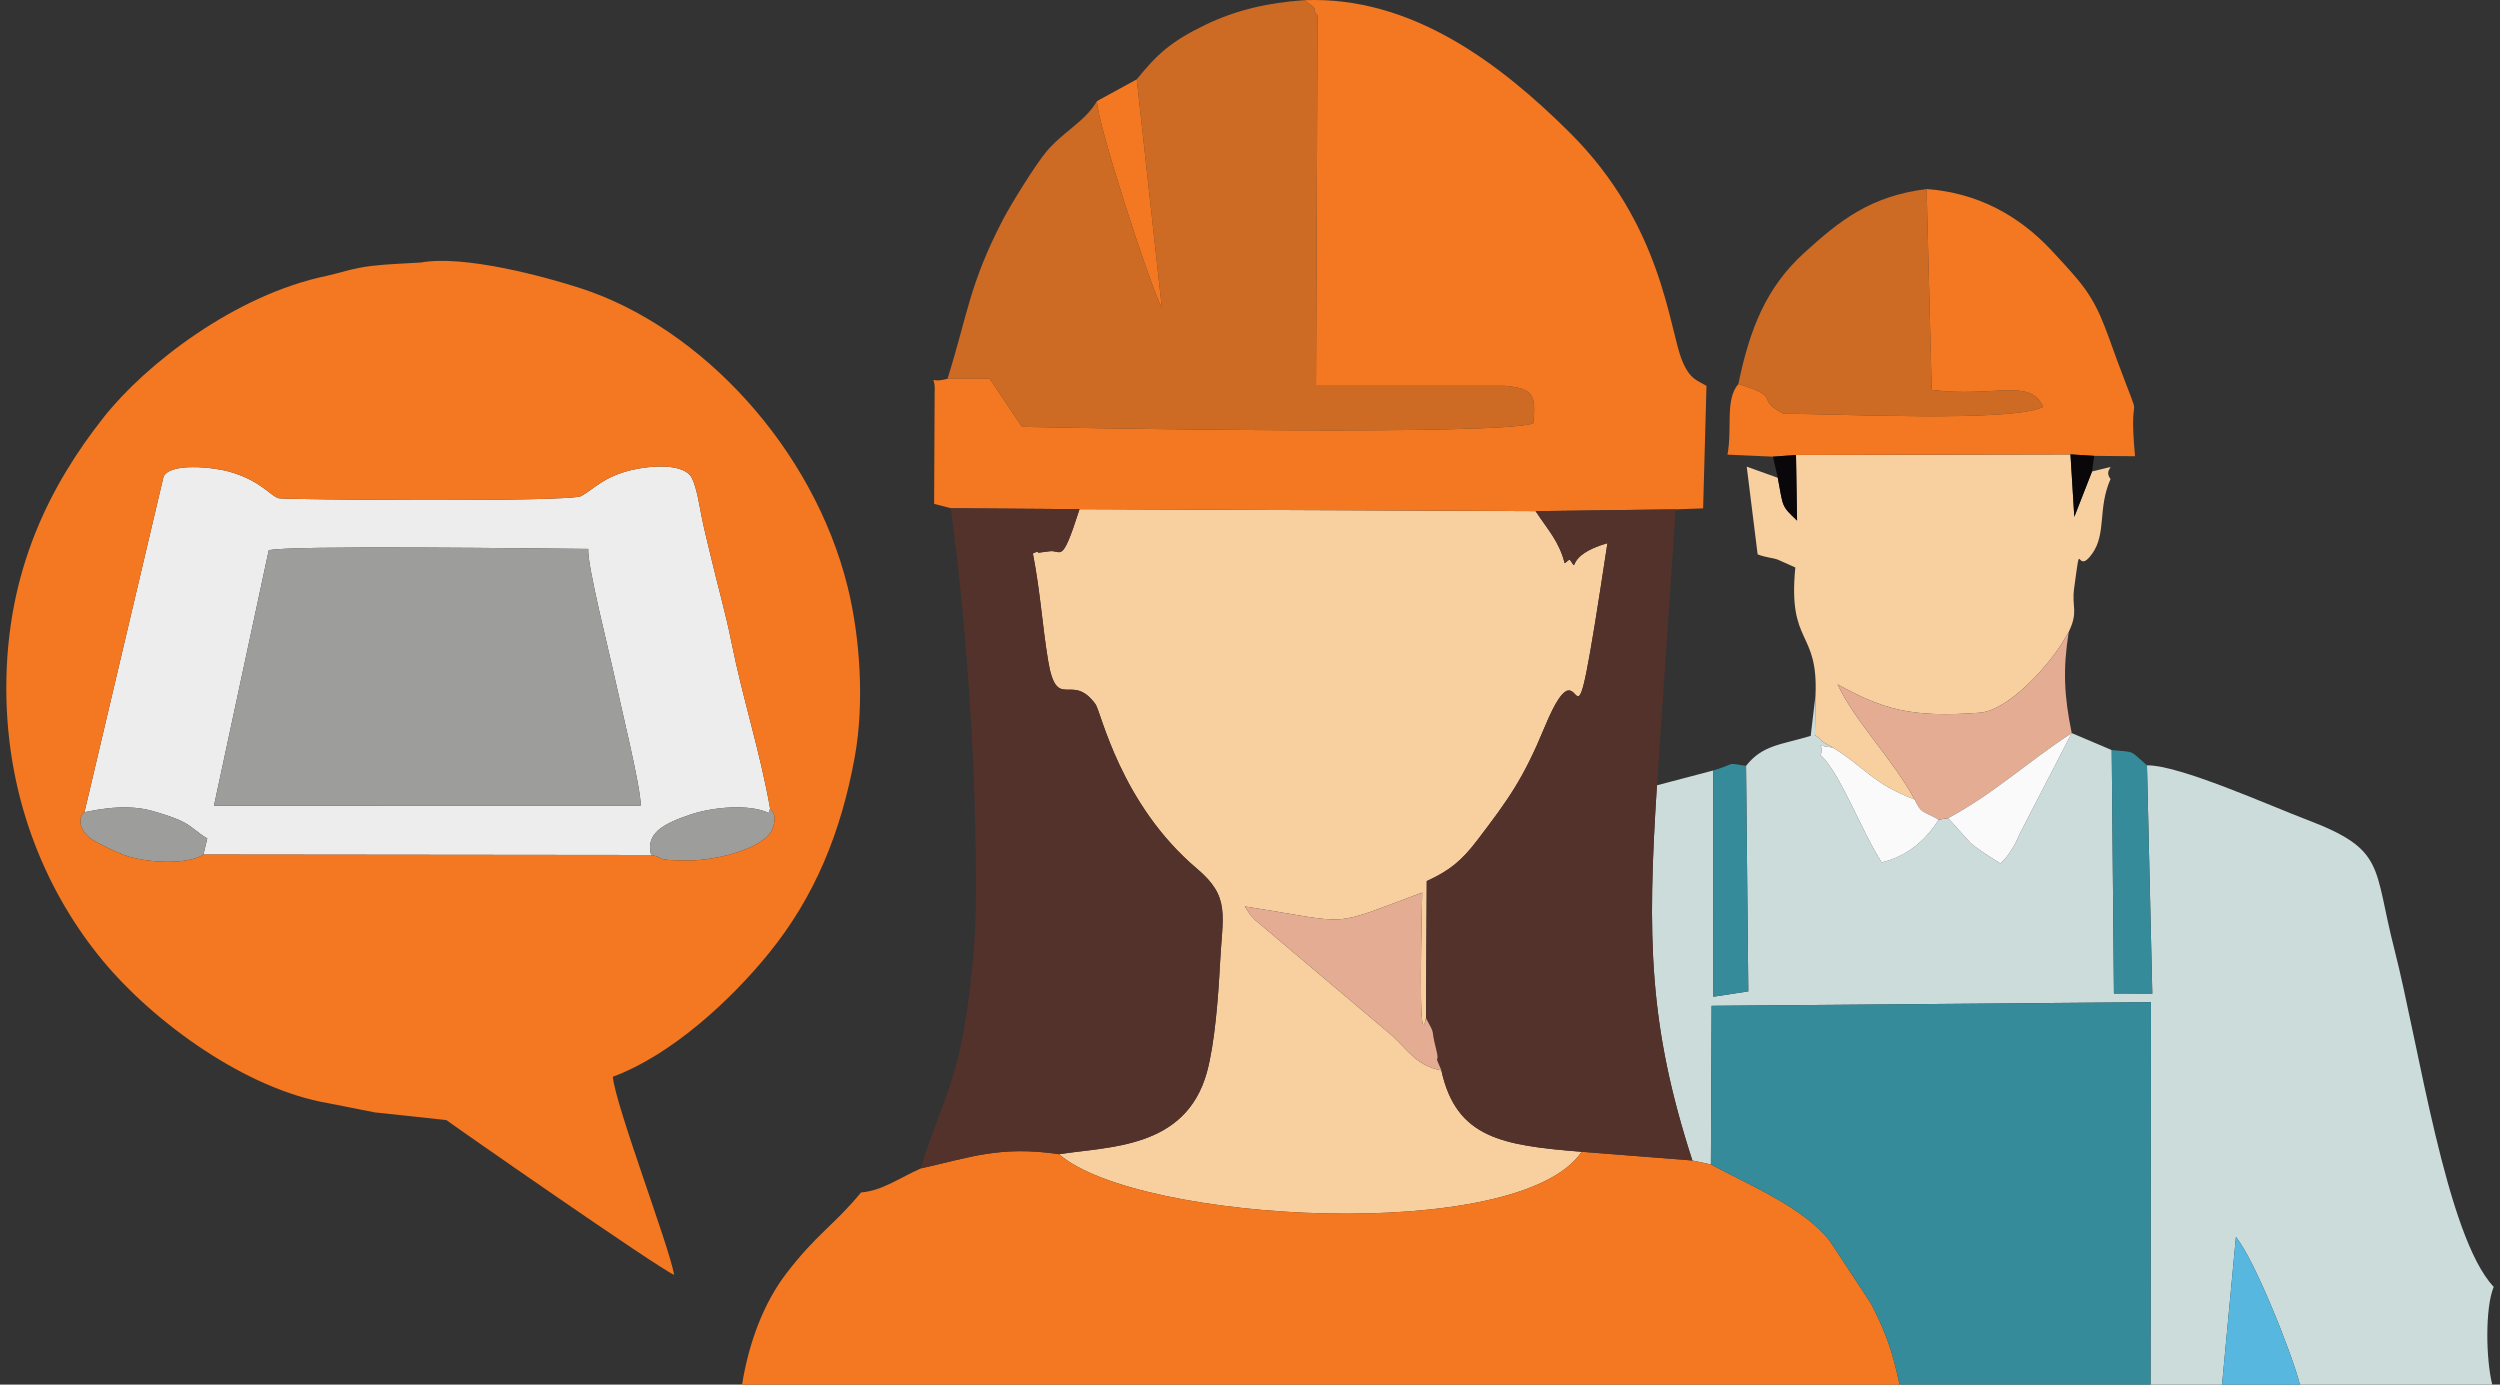 <svg width="260" height="144" viewBox="0 0 260 144" fill="none" xmlns="http://www.w3.org/2000/svg">
<rect x="0" y="0" width="260" height="144" fill="#333333" stroke="none"/>
<path fill-rule="evenodd" clip-rule="evenodd" d="M181.591 79.648L181.825 103.101L178.189 103.658L178.174 80.13L172.322 81.671C171.308 97.509 171.448 106.626 176.008 120.69L177.933 121.106L178.007 104.604L223.702 104.225L223.658 144H231.09L232.535 128.65C234.441 130.924 238.342 140.683 239.193 144H259.192C258.536 141.34 258.44 136.046 259.344 133.831C254.413 128.613 251.543 108.579 249.014 98.72C246.789 90.047 248.161 88.378 239.887 85.241C236.005 83.77 226.639 79.549 223.287 79.596L223.84 103.336L219.849 103.325L219.617 78.005L215.461 76.241L210.126 86.568C209.704 87.458 209.689 87.62 209.152 88.452C208.596 89.314 208.547 89.266 208.043 89.797C206.948 89.116 205.693 88.328 204.932 87.668L202.602 85.087L201.618 85.249C200.294 87.396 198.298 89.076 195.695 89.685C193.597 86.448 191.346 80.318 189.333 78.53C189.908 77.335 188.324 77.444 190.637 77.754C188.826 76.802 189.616 77.003 188.755 76.448L188.811 72.319L188.314 76.532C185.167 77.477 183.286 77.483 181.591 79.648V79.648Z" fill="#CCDCDB"/>
<path fill-rule="evenodd" clip-rule="evenodd" d="M110.146 120.038C118.285 127.173 158.022 129.412 164.491 119.786C156.295 119.126 151.449 118.405 149.902 111.318C147.351 110.842 146.517 109.325 144.823 107.746L130.584 95.725C129.629 94.717 130.302 95.491 129.457 94.269C141.062 96.081 137.938 96.495 147.909 92.829C147.909 93.94 147.421 110.192 148.302 105.888L148.381 91.631C150.739 90.563 152.02 89.506 153.618 87.407C156.915 83.079 158.396 81.047 160.658 75.587C165.334 64.302 162.887 84.748 167.173 56.487C162.564 57.819 164.288 59.677 163.302 58.259C163.189 58.097 162.926 58.485 162.724 58.568C162.135 56.281 161.011 55.146 159.699 53.157L112.27 52.953C110.341 58.99 110.429 57.073 109.066 57.343L107.99 57.482C107.905 57.302 107.591 57.476 107.421 57.566C108.225 61.741 108.391 65 109 68.679C109.906 74.154 111.45 69.797 113.937 73.245C114.508 74.037 116.529 83.615 124.466 90.327C128.001 93.316 127.138 95.074 126.868 100.433C126.71 103.56 126.332 108.595 125.511 111.541C123.3 119.479 115.368 119.219 110.146 120.038V120.038Z" fill="#F8D09F"/>
<path fill-rule="evenodd" clip-rule="evenodd" d="M95.781 121.512C93.633 122.445 91.777 123.839 89.552 124.014C86.682 127.484 84.944 128.303 81.776 132.441C79.433 135.501 77.875 139.618 77.175 144H197.554C196.787 140.444 196.157 138.663 194.609 135.612L190.289 129.048C187.594 125.628 182.261 123.406 177.933 121.106L176.008 120.691L164.49 119.786C158.022 129.412 118.285 127.173 110.146 120.038C104.067 119.129 100.892 120.368 95.781 121.512V121.512Z" fill="#F37821"/>
<path fill-rule="evenodd" clip-rule="evenodd" d="M98.539 39.394C96.27 39.987 97.337 38.635 97.202 40.86L97.149 52.403L98.886 52.855L112.27 52.953L159.699 53.157L174.272 52.973L177.125 52.872L177.474 40.134C176.518 39.533 175.763 39.504 174.938 37.491C173.558 34.122 172.924 23.396 163.247 13.784C155.98 6.565 146.759 -0.427 135.655 0.02C137.511 1.348 136.146 0.504 137.028 1.637L136.869 40.12L156.542 40.123C159.478 40.423 159.766 41.057 159.461 44.038C155.546 45.304 114.076 44.56 106.286 44.391L102.926 39.393L98.539 39.394L98.539 39.394Z" fill="#F37821"/>
<path fill-rule="evenodd" clip-rule="evenodd" d="M177.933 121.106C182.261 123.406 187.594 125.628 190.289 129.048L194.609 135.612C196.157 138.662 196.787 140.444 197.554 144H223.658L223.702 104.225L178.007 104.604L177.932 121.106H177.933Z" fill="#358B9A"/>
<path fill-rule="evenodd" clip-rule="evenodd" d="M118.222 8.253L120.834 32.038C119.431 29.247 114.006 12.422 114.093 10.509C112.828 12.662 110.626 13.642 108.832 15.759C107.75 17.035 105.169 21.184 104.315 22.824C100.794 29.588 100.626 32.772 98.539 39.394L102.926 39.393L106.286 44.391C114.077 44.56 155.546 45.303 159.461 44.038C159.767 41.057 159.478 40.423 156.542 40.123L136.869 40.12L137.028 1.637C136.146 0.503 137.511 1.348 135.655 0.02C131.882 0.275 128.544 1.044 125.377 2.57C121.738 4.323 120.317 5.671 118.222 8.253V8.253Z" fill="#F37821" fill-opacity="0.8"/>
<path fill-rule="evenodd" clip-rule="evenodd" d="M101.441 96.422C101.168 100.629 100.674 105.758 99.692 109.76C98.506 114.592 96.805 117.677 95.781 121.512C100.892 120.368 104.067 119.129 110.146 120.038C115.368 119.219 123.3 119.479 125.511 111.541C126.332 108.595 126.71 103.56 126.868 100.433C127.138 95.074 128.001 93.316 124.466 90.327C116.529 83.615 114.508 74.037 113.937 73.245C111.45 69.797 109.906 74.154 109 68.679C108.391 65 108.225 61.741 107.421 57.566C107.591 57.476 107.905 57.302 107.99 57.482L109.066 57.343C110.429 57.073 110.341 58.99 112.27 52.953L98.886 52.855C100.683 66.022 101.759 83.108 101.441 96.422H101.441Z" fill="#53322C"/>
<path fill-rule="evenodd" clip-rule="evenodd" d="M148.302 105.888C149.373 107.847 148.749 106.74 149.339 109.037C149.838 110.979 148.979 109.222 149.902 111.318C151.449 118.404 156.295 119.126 164.49 119.786L176.008 120.691C171.448 106.626 171.308 97.509 172.322 81.671L174.272 52.973L159.699 53.157C161.011 55.147 162.135 56.281 162.724 58.568C162.926 58.485 163.189 58.097 163.302 58.259C164.288 59.677 162.564 57.819 167.173 56.487C162.887 84.748 165.334 64.302 160.658 75.587C158.396 81.047 156.915 83.079 153.618 87.408C152.02 89.506 150.739 90.563 148.381 91.631L148.302 105.888V105.888Z" fill="#53322C"/>
<path fill-rule="evenodd" clip-rule="evenodd" d="M184.889 49.691L181.659 48.531L182.794 57.652C183.649 57.992 184.275 57.987 184.874 58.195L186.715 59.018C185.917 67.14 189.118 65.457 188.811 72.319L188.755 76.449C189.616 77.003 188.826 76.802 190.637 77.754C194.208 79.997 194.645 81.416 199.12 83.154C196.957 79.092 192.886 74.998 191.104 71.171C195.842 73.772 198.747 74.661 205.875 74.122C208.807 73.9 212.859 69.476 214.518 66.787L215.148 65.718C216.18 63.561 215.439 63.174 215.708 61.192C216.493 55.408 215.825 60.052 217.578 57.597C219.099 55.465 218.136 52.905 219.495 49.82C218.502 48.551 221.079 48.214 217.571 49.035L215.727 53.758L215.33 47.257L186.785 47.317L186.896 54.141C185.215 52.555 185.474 52.755 184.889 49.691L184.889 49.691Z" fill="#F8D09F"/>
<path fill-rule="evenodd" clip-rule="evenodd" d="M180.786 39.944C179.384 41.578 180.18 44.437 179.659 47.282L184.392 47.493L186.785 47.317L215.33 47.257L217.797 47.41L222.044 47.447C221.276 39.202 223.182 45.574 220.17 37.45C218.906 34.043 218.285 31.708 216.102 29.099C215.219 28.044 214.31 27.064 213.388 26.075C209.99 22.426 205.704 20.06 200.369 19.658L200.898 40.549C207.438 41.368 211.125 39.262 212.496 42.312C209.306 43.975 190.701 43.012 185.526 43.036C182.32 41.435 185.588 41.395 180.786 39.944V39.944Z" fill="#F37821"/>
<path fill-rule="evenodd" clip-rule="evenodd" d="M180.786 39.944C185.588 41.395 182.32 41.435 185.526 43.036C190.701 43.012 209.306 43.975 212.496 42.313C211.125 39.262 207.438 41.368 200.898 40.549L200.369 19.658C194.488 20.396 191.323 22.951 187.655 26.278C183.635 29.925 181.958 34.292 180.786 39.944V39.944Z" fill="#F37821" fill-opacity="0.8"/>
<path fill-rule="evenodd" clip-rule="evenodd" d="M199.12 83.154C199.867 84.714 199.907 84.246 201.618 85.249L202.602 85.087C207.265 82.606 210.892 79.211 215.461 76.241C214.666 72.397 214.531 69.594 215.148 65.718L214.518 66.787C212.859 69.476 208.807 73.9 205.875 74.121C198.747 74.661 195.842 73.772 191.104 71.171C192.886 74.998 196.957 79.092 199.12 83.154H199.12Z" fill="#E4AC93"/>
<path fill-rule="evenodd" clip-rule="evenodd" d="M149.902 111.318C148.979 109.222 149.838 110.979 149.339 109.037C148.749 106.74 149.373 107.847 148.302 105.888C147.421 110.192 147.909 93.94 147.909 92.829C137.938 96.495 141.062 96.081 129.457 94.269C130.302 95.491 129.629 94.717 130.584 95.725L144.823 107.746C146.517 109.325 147.351 110.842 149.902 111.318Z" fill="#E4AC93"/>
<path fill-rule="evenodd" clip-rule="evenodd" d="M223.287 79.596C221.379 77.936 222.12 78.262 219.617 78.005L219.849 103.325L223.84 103.336L223.286 79.596H223.287Z" fill="#358B9A"/>
<path fill-rule="evenodd" clip-rule="evenodd" d="M178.174 80.13L178.19 103.658L181.825 103.101L181.591 79.649C179.31 79.312 180.787 79.35 178.174 80.13V80.13Z" fill="#358B9A"/>
<path fill-rule="evenodd" clip-rule="evenodd" d="M231.09 144H239.193C238.342 140.683 234.441 130.924 232.535 128.65L231.09 144Z" fill="#57B7DF"/>
<path fill-rule="evenodd" clip-rule="evenodd" d="M114.093 10.509C114.006 12.422 119.431 29.247 120.834 32.038L118.222 8.253L114.093 10.51V10.509Z" fill="#F37821"/>
<path fill-rule="evenodd" clip-rule="evenodd" d="M201.618 85.249C199.907 84.246 199.867 84.714 199.12 83.154C194.645 81.416 194.208 79.997 190.637 77.754C188.324 77.444 189.908 77.335 189.333 78.53C191.346 80.318 193.597 86.448 195.695 89.685C198.298 89.076 200.294 87.396 201.618 85.249V85.249Z" fill="#FAFAFA"/>
<path fill-rule="evenodd" clip-rule="evenodd" d="M202.602 85.087L204.932 87.668C205.693 88.328 206.948 89.116 208.043 89.797C208.547 89.266 208.596 89.314 209.152 88.452C209.689 87.62 209.704 87.458 210.126 86.568L215.461 76.241C210.892 79.211 207.265 82.606 202.602 85.087H202.602Z" fill="#FAFAFA"/>
<path fill-rule="evenodd" clip-rule="evenodd" d="M184.889 49.69C185.474 52.755 185.215 52.555 186.896 54.141L186.785 47.317L184.392 47.493L184.889 49.69V49.69Z" fill="#090709"/>
<path fill-rule="evenodd" clip-rule="evenodd" d="M217.571 49.035L217.797 47.41L215.33 47.256L215.727 53.758L217.571 49.035Z" fill="#090709"/>
<path fill-rule="evenodd" clip-rule="evenodd" d="M27.948 57.235C29.559 56.68 57.1 57.06 61.189 57.087C60.983 58.458 63.472 68.282 63.913 70.394C64.439 72.903 66.695 82.032 66.635 83.789L22.251 83.795L27.948 57.235L27.948 57.235ZM8.786 84.46C8.94 84.502 12.626 83.42 15.841 84.335C16.859 84.625 18.181 85.034 19.002 85.456C20.13 86.037 20.685 86.733 21.559 87.194L21.157 88.871L67.713 88.92C67.077 86.589 69.163 85.61 71.817 84.711C74.073 83.946 77.909 83.572 79.947 84.547L80.091 84.093C79.036 78.078 77.252 72.709 76.05 66.693C75.464 63.758 74.616 60.818 73.939 57.922C73.579 56.384 73.254 55.181 72.945 53.613C72.711 52.426 72.472 50.819 71.982 49.764C71.216 48.111 67.568 48.432 65.691 48.88C62.769 49.577 61.777 50.849 60.46 51.586C59.278 52.248 29.432 51.956 28.98 51.821C28.088 51.553 27.13 49.981 23.805 49.04C22.227 48.594 17.624 48.081 17 49.605L8.786 84.46V84.46Z" fill="#EDEDED"/>
<path fill-rule="evenodd" clip-rule="evenodd" d="M22.251 83.795L66.634 83.789C66.694 82.032 64.438 72.903 63.913 70.394C63.471 68.282 60.983 58.458 61.188 57.087C57.099 57.06 29.559 56.68 27.948 57.235L22.251 83.795L22.251 83.795Z" fill="#9D9E9B"/>
<path fill-rule="evenodd" clip-rule="evenodd" d="M8.786 84.46C7.896 85.223 8.474 86.658 9.673 87.364C10.555 87.884 11.769 88.487 12.887 88.912C15.003 89.716 19.418 90.017 21.156 88.871L21.559 87.194C20.684 86.733 20.13 86.037 19.001 85.456C18.181 85.034 16.859 84.625 15.841 84.335C12.626 83.42 8.94 84.502 8.786 84.46V84.46Z" fill="#9D9E9B"/>
<path fill-rule="evenodd" clip-rule="evenodd" d="M67.713 88.92C69.25 89.194 67.789 89.499 71.702 89.488C74.502 89.48 79.646 88.234 80.375 86.106C80.876 84.641 80.171 84.196 80.091 84.092L79.947 84.547C77.909 83.572 74.073 83.946 71.817 84.711C69.163 85.61 67.077 86.589 67.713 88.92H67.713Z" fill="#9D9E9B"/>
<path fill-rule="evenodd" clip-rule="evenodd" d="M43.774 27.302C41.99 27.419 40.433 27.445 38.652 27.656C36.747 27.88 35.604 28.318 34.024 28.679C24.438 30.644 15.102 37.919 10.777 43.407C5.237 50.438 0.643 59.316 0.656 71.608C0.669 83.462 5.073 93.135 10.689 99.909C16.07 106.399 25.628 113.289 34.14 114.733L38.987 115.692L42.279 116.039L46.434 116.494C46.516 116.607 68.637 132.021 70.112 132.583C69.597 129.61 64.047 115.104 63.73 111.985C69.709 109.77 75.882 104.182 80.016 99.07C84.694 93.286 87.465 86.643 88.901 78.688C89.917 73.055 89.439 66.211 88.156 61.034C84.581 46.614 72.947 34.063 60.394 29.98C56.586 28.742 48.215 26.491 43.774 27.302L43.774 27.302ZM8.786 84.46L17 49.605C17.624 48.081 22.227 48.594 23.805 49.04C27.13 49.981 28.088 51.553 28.98 51.821C29.432 51.957 59.278 52.248 60.46 51.586C61.777 50.848 62.769 49.577 65.691 48.88C67.568 48.432 71.216 48.111 71.982 49.764C72.472 50.819 72.711 52.426 72.945 53.613C73.254 55.181 73.579 56.384 73.939 57.922C74.616 60.818 75.464 63.758 76.05 66.693C77.252 72.709 79.036 78.078 80.091 84.093C80.171 84.196 80.876 84.641 80.375 86.106C79.646 88.234 74.501 89.48 71.702 89.488C67.789 89.499 69.249 89.194 67.713 88.92L21.156 88.871C19.417 90.017 15.003 89.717 12.887 88.912C11.769 88.487 10.555 87.884 9.673 87.364C8.474 86.658 7.896 85.223 8.786 84.46L8.786 84.46Z" fill="#F37821"/>
</svg>
